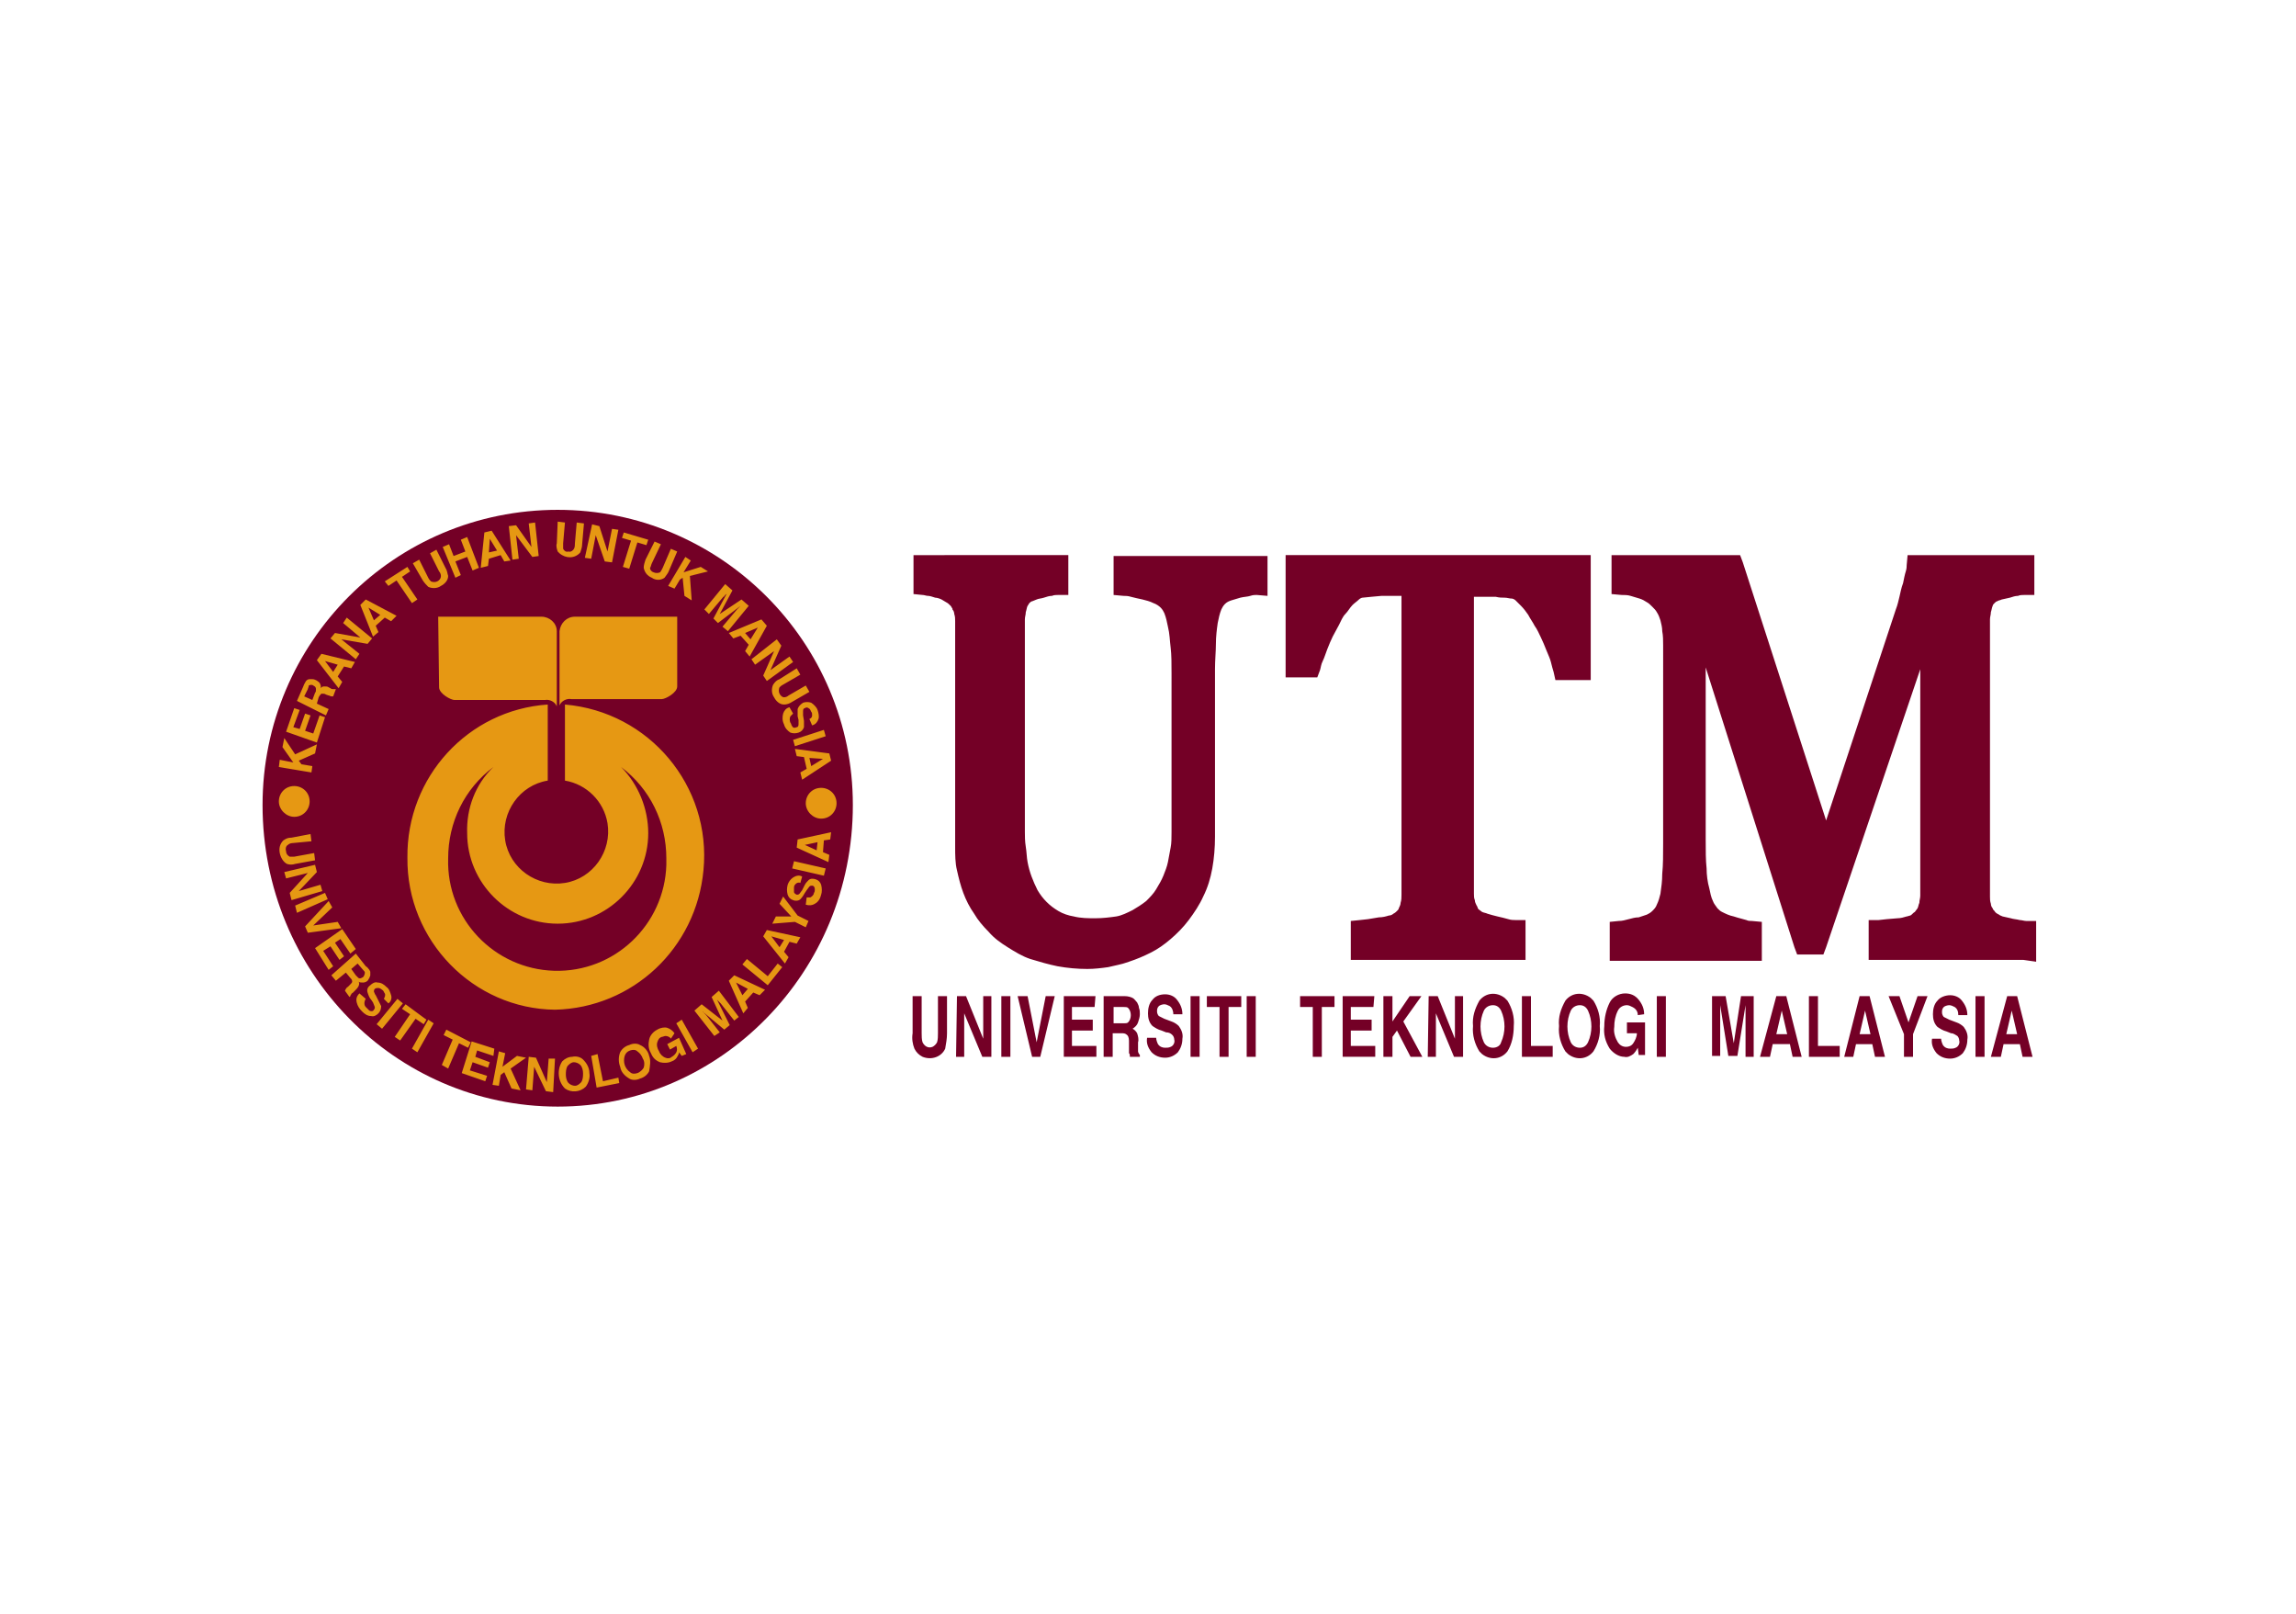 <?xml version="1.0" encoding="utf-8"?>
<!-- Generator: Adobe Illustrator 26.0.3, SVG Export Plug-In . SVG Version: 6.00 Build 0)  -->
<svg version="1.0" id="Layer_1" xmlns="http://www.w3.org/2000/svg" xmlns:xlink="http://www.w3.org/1999/xlink" x="0px" y="0px"
	 viewBox="0 0 253.6 178.2" style="enable-background:new 0 0 253.6 178.2;" xml:space="preserve">
<style type="text/css">
	.st0{fill-rule:evenodd;clip-rule:evenodd;fill:#740026;}
	.st1{fill-rule:evenodd;clip-rule:evenodd;fill:#E69813;}
	.st2{fill:#740026;}
</style>
<path class="st0" d="M29,88.9c0-18,14.6-32.6,32.6-32.6s32.6,14.6,32.6,32.6c0,18.4-14.6,33.3-32.6,33.3S29,107.3,29,88.9"/>
<path class="st1" d="M89,88.7c0-0.9,0.7-1.7,1.7-1.7c0.9,0,1.7,0.7,1.7,1.7c0,0.9-0.7,1.7-1.7,1.7c0,0,0,0,0,0
	C89.8,90.4,89,89.6,89,88.7C89,88.7,89,88.7,89,88.7 M48.4,68.1h11.4c0.9,0,1.7,0.7,1.7,1.6c0,0,0,0.1,0,0.1V78
	c-0.2-0.5-0.8-0.8-1.3-0.7h-10c-0.4,0-1.7-0.7-1.7-1.4L48.4,68.1z M54.5,84.7c-3.2,2.4-5,6.1-5,10.1c-0.2,6.7,5.1,12.2,11.7,12.4
	c6.7,0.2,12.2-5.1,12.4-11.7c0-0.2,0-0.5,0-0.7c0-4-1.8-7.7-5-10.1c1.9,1.9,3,4.6,3,7.3c0,5.5-4.5,10-10,10s-10-4.5-10-10l0,0
	C51.5,89.3,52.5,86.6,54.5,84.7L54.5,84.7z M45,94.7c-0.1-8.9,6.7-16.3,15.5-16.9v4.5l0,0v3.9c-3.1,0.5-5.2,3.5-4.7,6.6
	c0.5,3.1,3.5,5.2,6.6,4.7c3.1-0.5,5.2-3.5,4.7-6.6c-0.4-2.4-2.3-4.3-4.7-4.7v-8.4c9.3,0.8,16.2,9,15.3,18.3
	c-0.8,8.6-7.8,15.2-16.4,15.4C52.3,111.4,44.9,103.9,45,94.7C45,94.7,45,94.7,45,94.7L45,94.7z M74.8,68.1H63.5
	c-0.9,0-1.6,0.7-1.7,1.6c0,0,0,0,0,0v8.2c0.2-0.5,0.8-0.8,1.3-0.7h10c0.4,0,1.7-0.7,1.7-1.4L74.8,68.1z M34.3,92.1l0.1,0.8l-2.1,0.2
	c-0.2,0-0.4,0.1-0.5,0.2c-0.2,0.1-0.3,0.4-0.2,0.7c0,0.3,0.2,0.5,0.4,0.6c0.2,0,0.4,0,0.5,0l2.2-0.4l0.1,0.8l-2.2,0.4
	c-0.3,0.1-0.6,0.1-0.9,0c-0.4-0.2-0.7-0.7-0.8-1.2c-0.1-0.5,0-1,0.4-1.4c0.3-0.2,0.5-0.3,0.9-0.3L34.3,92.1z M34.8,95.5l0.2,0.8
	l-2,2.1l2.4-0.7l0.2,0.7l-3.4,1L32,98.6l2-2.2l-2.4,0.6l-0.2-0.7L34.8,95.5z M32.8,100.8l-0.2-0.8l3.3-1.4l0.3,0.7L32.8,100.8z
	 M37.3,101.8l0.4,0.7l-3.7,0.5l-0.3-0.7l2.6-2.8l0.4,0.7l-2.1,2L37.3,101.8z M38.7,105.3l-1.1-1.6l-0.6,0.4l1,1.5l-0.5,0.4l-1-1.5
	l-0.8,0.5l1.1,1.7l-0.5,0.4l-1.5-2.4l3-2.1l1.5,2.2L38.7,105.3z M40.9,107.3c0,0.1,0,0.3,0,0.4c0,0.1-0.1,0.2-0.1,0.3
	c-0.1,0.1-0.1,0.2-0.2,0.3c-0.1,0.1-0.3,0.2-0.5,0.2c-0.2,0-0.4,0-0.5-0.1c0.1,0.1,0.1,0.3,0,0.5c-0.1,0.2-0.2,0.3-0.4,0.5l-0.2,0.2
	c-0.1,0.1-0.2,0.1-0.2,0.2c-0.1,0.1-0.1,0.2-0.1,0.2l-0.1,0.1l-0.5-0.7l0.1-0.2c0.1-0.1,0.1-0.2,0.2-0.2l0.2-0.2
	c0.2-0.2,0.3-0.3,0.3-0.4c0-0.2-0.1-0.3-0.2-0.4l-0.5-0.6l-1.1,0.9l-0.5-0.6l2.7-2.4l1.1,1.4c0.2,0.1,0.3,0.3,0.4,0.4L40.9,107.3z
	 M39.5,106.4l-0.7,0.6l0.5,0.7c0.1,0.1,0.2,0.2,0.3,0.3c0.2,0.1,0.3,0,0.5-0.1c0.1-0.1,0.2-0.3,0.2-0.5c0-0.1-0.1-0.2-0.2-0.3
	L39.5,106.4z M40.4,110.3c-0.2,0.3-0.2,0.7,0,0.9c0,0,0.1,0.1,0.1,0.1c0.1,0.1,0.2,0.2,0.3,0.3c0.2,0.1,0.4,0.1,0.5-0.1
	c0.1-0.1,0.1-0.2,0.1-0.3c-0.1-0.2-0.1-0.3-0.2-0.5l-0.2-0.3c-0.2-0.2-0.3-0.5-0.4-0.8c-0.1-0.3,0-0.6,0.3-0.8
	c0.2-0.2,0.5-0.4,0.8-0.3c0.4,0,0.7,0.2,1,0.5c0.3,0.2,0.4,0.6,0.5,0.9c0.1,0.3,0,0.7-0.3,0.9l-0.5-0.5c0.1-0.2,0.2-0.4,0.1-0.6
	c-0.1-0.1-0.1-0.3-0.3-0.4c-0.1-0.1-0.3-0.2-0.4-0.2c-0.1,0-0.3,0-0.4,0.1c-0.1,0.1-0.1,0.2-0.1,0.3c0.1,0.2,0.1,0.3,0.2,0.4
	l0.3,0.6c0.1,0.2,0.2,0.4,0.3,0.6c0,0.3-0.1,0.6-0.3,0.8c-0.2,0.2-0.5,0.4-0.8,0.3c-0.4,0-0.7-0.2-1-0.5c-0.3-0.3-0.5-0.6-0.6-1
	c-0.1-0.4,0-0.7,0.3-1L40.4,110.3z M42.2,113.6l-0.6-0.5l2.3-2.8l0.6,0.5L42.2,113.6z M47.1,112.6l-0.3,0.5l-0.9-0.6l-1.7,2.4
	l-0.6-0.4l1.7-2.5l-0.9-0.6l0.4-0.5L47.1,112.6z M46.1,116.2l-0.6-0.4l1.8-3.2l0.6,0.4L46.1,116.2z M52,115.1l-0.3,0.6l-1-0.5
	l-1.2,2.8l-0.7-0.4l1.2-2.8l-1-0.5l0.3-0.6L52,115.1z M54.5,116.6l-1.8-0.6l-0.2,0.7l1.6,0.6l-0.2,0.6l-1.7-0.6l-0.3,0.9l1.9,0.6
	l-0.2,0.6l-2.6-0.9l1.1-3.5l2.5,0.8L54.5,116.6z M55.1,116.1l0.7,0.2l-0.3,1.5l1.6-1.2l1,0.2l-1.7,1.2l1.1,2.4l-1-0.2l-0.8-1.8
	l-0.4,0.3l-0.2,1.2l-0.7-0.1L55.1,116.1z M58.4,116.7l0.8,0.1l1.2,2.7l0.2-2.6h0.7l-0.2,3.7l-0.8-0.1l-1.3-2.7l-0.2,2.6l-0.7-0.1
	L58.4,116.7z M64.7,120c-0.6,0.6-1.6,0.7-2.3,0.2c-0.8-0.8-0.9-2.1-0.3-3c0.3-0.3,0.7-0.5,1.1-0.5c0.4-0.1,0.9,0,1.2,0.3
	c0.4,0.4,0.7,0.9,0.7,1.5C65.2,119,65,119.6,64.7,120L64.7,120z M64.2,119.5c0.2-0.3,0.2-0.7,0.2-1c0-0.3-0.1-0.7-0.3-0.9
	c-0.2-0.2-0.5-0.3-0.7-0.3c-0.3,0-0.5,0.2-0.7,0.4c-0.2,0.3-0.2,0.7-0.2,1c0,0.3,0.1,0.7,0.3,0.9c0.2,0.2,0.5,0.3,0.7,0.3
	C63.8,119.9,64,119.7,64.2,119.5L64.2,119.5z M65.3,116.6l0.7-0.2l0.6,3l1.7-0.4l0.1,0.6l-2.5,0.5L65.3,116.6z M71.7,118.3
	c-0.2,0.4-0.6,0.7-1,0.8c-0.4,0.2-0.9,0.2-1.2,0c-0.5-0.3-0.9-0.7-1-1.3c-0.2-0.5-0.2-1.1,0-1.6c0.2-0.4,0.6-0.7,1-0.8
	c0.4-0.2,0.9-0.2,1.2,0c0.5,0.2,0.9,0.7,1,1.2C71.9,117.1,71.8,117.7,71.7,118.3L71.7,118.3z M71.1,117.9c0.1-0.3,0.1-0.7-0.1-1
	c-0.1-0.3-0.3-0.6-0.6-0.8c-0.2-0.2-0.5-0.2-0.8-0.1c-0.3,0.1-0.5,0.3-0.6,0.6c-0.1,0.3-0.1,0.7,0,1c0.1,0.3,0.3,0.6,0.6,0.8
	c0.2,0.2,0.5,0.2,0.8,0.1C70.7,118.4,71,118.1,71.1,117.9L71.1,117.9z M74.1,114.7c-0.1-0.2-0.4-0.3-0.6-0.3c-0.1,0-0.3,0.1-0.4,0.1
	c-0.3,0.1-0.4,0.3-0.5,0.6c-0.1,0.3,0,0.7,0.2,1c0.1,0.3,0.4,0.6,0.7,0.7c0.2,0.1,0.5,0.1,0.7-0.1c0.2-0.1,0.4-0.3,0.5-0.5
	c0.1-0.2,0.1-0.4,0-0.7l-0.7,0.4l-0.3-0.6l1.3-0.7l0.8,1.8l-0.5,0.2l-0.3-0.4c0,0.2-0.1,0.3-0.2,0.5c-0.1,0.2-0.3,0.4-0.6,0.5
	c-0.4,0.2-0.9,0.2-1.3,0.1c-0.5-0.2-0.8-0.5-1-1c-0.3-0.5-0.3-1-0.2-1.5c0.1-0.5,0.5-0.9,0.9-1.1c0.3-0.2,0.8-0.3,1.1-0.2
	c0.3,0.1,0.6,0.3,0.8,0.6L74.1,114.7z M77.1,115.8l-0.6,0.4l-1.8-3.2l0.6-0.4L77.1,115.8z M78.6,110.1l0.8-0.7l2.2,2.9l-0.5,0.4
	l-1.5-1.9c-0.1-0.1-0.1-0.1-0.2-0.2l-0.2-0.2l1.4,2.8l-0.6,0.5l-2.4-2c0.1,0,0.1,0.1,0.2,0.2l0.2,0.2l1.5,1.9l-0.6,0.4l-2.2-2.8
	l0.8-0.7l2.3,1.8L78.6,110.1z M80.5,108.3l0.6-0.6l3.4,1.6l-0.6,0.6l-0.7-0.3l-0.9,1l0.3,0.7l-0.5,0.6L80.5,108.3z M82,109.9
	l0.6-0.7l-1.3-0.7L82,109.9z M82,106.5l0.5-0.6l2.3,1.9l1.1-1.4l0.5,0.4l-1.6,2L82,106.5z M84.3,103.4l0.4-0.7l3.7,0.8l-0.4,0.7
	l-0.8-0.2l-0.6,1.1l0.5,0.6l-0.4,0.7L84.3,103.4z M86.1,104.6l0.5-0.8l-1.4-0.4L86.1,104.6z M86.1,99.8l0.4-0.8l1.6,2.1l1.2,0.6
	l-0.3,0.7l-1.2-0.6l-2.5,0.2l0.4-0.8h1.7L86.1,99.8z M89.1,99.1c0.1,0,0.3,0,0.4,0c0.2-0.1,0.4-0.3,0.4-0.5c0.1-0.1,0.1-0.3,0.1-0.4
	c0-0.2-0.1-0.4-0.3-0.4c-0.1,0-0.2,0-0.3,0.1c-0.1,0.1-0.2,0.3-0.3,0.4l-0.2,0.3c-0.1,0.2-0.3,0.5-0.5,0.7c-0.2,0.2-0.6,0.2-0.8,0.1
	c-0.3-0.1-0.5-0.3-0.6-0.6c-0.1-0.4-0.1-0.7,0-1.1c0.1-0.3,0.3-0.6,0.6-0.8c0.3-0.2,0.7-0.3,1-0.1l-0.2,0.7c-0.2-0.1-0.4,0-0.5,0.1
	c-0.1,0.1-0.2,0.2-0.2,0.4c0,0.2,0,0.3,0,0.5c0,0.1,0.1,0.2,0.3,0.3c0.1,0,0.2,0,0.3-0.1c0.1-0.1,0.2-0.3,0.3-0.4l0.3-0.6
	c0.1-0.2,0.3-0.4,0.4-0.5c0.2-0.2,0.5-0.2,0.8-0.1c0.3,0.1,0.5,0.3,0.6,0.6c0.1,0.4,0.1,0.8,0,1.1c-0.1,0.4-0.3,0.8-0.7,1
	c-0.3,0.2-0.7,0.2-1,0.1L89.1,99.1z M91.2,95.9L91,96.7l-3.5-0.8l0.2-0.8L91.2,95.9z M88,93.6l0.1-0.9l3.7-0.8l-0.1,0.8L91,92.8
	l-0.1,1.3l0.7,0.3l-0.1,0.8L88,93.6z M90.2,93.9l0.1-0.9l-1.4,0.3L90.2,93.9z M30.8,84.7l0.1-0.8l1.5,0.3l-1.2-1.7l0.2-1l1.2,1.8
	l2.4-1.1l-0.2,1L33,84l0.3,0.4l1.2,0.2l-0.1,0.7L30.8,84.7z M33.1,78.4l-0.7,1.9l0.7,0.2l0.6-1.7l0.6,0.2l-0.6,1.7l0.9,0.3l0.7-2
	l0.6,0.2L35,82l-3.4-1.2l0.9-2.6L33.1,78.4z M33.8,75.2c0.1-0.1,0.2-0.2,0.4-0.2c0.1,0,0.2,0,0.3,0c0.3,0,0.6,0.2,0.8,0.4
	c0.1,0.2,0.2,0.4,0.1,0.6c0.1-0.1,0.2-0.2,0.4-0.2c0.2,0,0.4,0,0.5,0.1l0.2,0.1c0.1,0.1,0.2,0.1,0.3,0.1c0.1,0,0.2,0,0.2,0h0.1
	l-0.3,0.8c-0.1,0-0.1,0-0.2,0c-0.1,0-0.2-0.1-0.3-0.1l-0.3-0.1c-0.1-0.1-0.3-0.1-0.5-0.1c-0.1,0.1-0.2,0.2-0.3,0.4L35,77.7l1.3,0.6
	L36,79l-3.2-1.6l0.7-1.6C33.6,75.5,33.7,75.4,33.8,75.2z M33.6,76.9l0.9,0.4l0.3-0.8c0.1-0.1,0.1-0.2,0.1-0.4c0-0.2-0.1-0.3-0.3-0.4
	c-0.1-0.1-0.3-0.1-0.5,0C34.1,75.9,34,76,34,76.1L33.6,76.9z M35,72.9l0.5-0.7l3.7,0.9l-0.4,0.7L38,73.6l-0.7,1.1l0.5,0.6l-0.4,0.7
	L35,72.9z M36.8,74.2l0.5-0.8L35.9,73L36.8,74.2z M36.5,70.5l0.5-0.6l2.8,0.5l-1.9-1.6l0.4-0.6l2.8,2.3l-0.5,0.6l-2.9-0.5l2,1.6
	l-0.4,0.6L36.5,70.5z M39.8,66.8l0.6-0.6l3.4,1.8l-0.6,0.6l-0.7-0.4l-1,0.9l0.3,0.7l-0.6,0.5L39.8,66.8z M41.3,68.5l0.7-0.6
	l-1.3-0.8L41.3,68.5z M45,62.6l0.3,0.5l-0.9,0.6l1.7,2.5l-0.6,0.4l-1.7-2.5l-0.9,0.6l-0.4-0.5L45,62.6z M45.6,62.2l0.7-0.4l1,2
	c0.1,0.2,0.2,0.3,0.3,0.4c0.2,0.1,0.5,0.1,0.7,0c0.2-0.1,0.4-0.3,0.4-0.6c0-0.2-0.1-0.4-0.2-0.5l-1-2l0.7-0.4l1,2
	c0.2,0.3,0.2,0.6,0.3,0.9c0,0.5-0.4,0.9-0.8,1.1c-0.4,0.3-1,0.3-1.4,0.1c-0.2-0.2-0.4-0.4-0.6-0.7L45.6,62.2z M50.3,63.8l-1.4-3.4
	l0.7-0.3l0.5,1.3l1.3-0.5l-0.5-1.3l0.7-0.3l1.3,3.4L52.2,63l-0.6-1.5L50.3,62l0.6,1.5L50.3,63.8z M53.5,58.8l0.8-0.2l2.1,3.3
	L55.7,62l-0.4-0.7L54,61.7l-0.1,0.8l-0.8,0.2L53.5,58.8z M54,61l0.9-0.2l-0.8-1.3L54,61z M56.2,58.1L57,58l1.7,2.4l-0.3-2.6l0.7-0.1
	l0.4,3.7l-0.7,0.1L57,59.1l0.3,2.6l-0.7,0.1L56.2,58.1z M61.6,57.6l0.8,0.1L62.2,60c0,0.2,0,0.4,0,0.6c0.1,0.2,0.3,0.4,0.6,0.3
	c0.2,0.1,0.5-0.1,0.6-0.3c0.1-0.2,0.1-0.4,0.1-0.6l0.2-2.3l0.8,0.1l-0.2,2.3c0,0.3-0.1,0.6-0.2,0.9c-0.6,0.7-1.6,0.7-2.3,0.1
	c-0.1-0.1-0.2-0.2-0.2-0.2c-0.1-0.3-0.2-0.6-0.1-0.9L61.6,57.6z M65.4,57.9l0.8,0.2l0.9,2.8l0.5-2.5l0.7,0.1l-0.7,3.6L66.8,62
	l-1-2.9l-0.5,2.6l-0.7-0.1L65.4,57.9z M71.6,59.6l-0.2,0.6l-1-0.3l-0.9,2.9l-0.7-0.2l0.9-2.9l-1-0.3l0.2-0.6L71.6,59.6z M72.3,59.8
	l0.7,0.3L72,62.2c-0.1,0.2-0.1,0.4-0.2,0.5c0,0.2,0.1,0.4,0.4,0.5c0.2,0.1,0.5,0.1,0.7,0c0.1-0.1,0.2-0.3,0.3-0.5l0.9-2.1l0.7,0.3
	l-0.9,2.1c-0.1,0.3-0.3,0.5-0.5,0.8c-0.4,0.3-1,0.3-1.4,0c-0.5-0.2-0.8-0.6-0.9-1.1c0-0.3,0.1-0.6,0.2-0.9L72.3,59.8z M75.7,61.5
	l0.6,0.4l-0.8,1.3l1.9-0.6l0.8,0.5l-2,0.5l0.2,2.7l-0.8-0.5l-0.2-2L75.1,64l-0.6,1l-0.7-0.3L75.7,61.5z M81.9,66.2l0.8,0.7l-2.3,2.8
	l-0.6-0.5l1.6-1.9l0.2-0.2l0.2-0.2l-2.5,1.9l-0.5-0.5l1.5-2.8c0,0.1-0.1,0.1-0.2,0.2c-0.1,0.1-0.1,0.2-0.2,0.2l-1.6,1.9l-0.5-0.5
	l2.3-2.8l0.8,0.7l-1.4,2.6L81.9,66.2z M84.1,68.4l0.6,0.7l-1.9,3.4l-0.5-0.6l0.4-0.7l-0.9-1L81,70.5l-0.5-0.6L84.1,68.4z M82.3,69.9
	l0.6,0.7l0.8-1.3L82.3,69.9z M85.8,70.6l0.5,0.7l-1.2,2.7l2.1-1.5l0.4,0.6l-2.9,2.1l-0.4-0.6l1.2-2.7l-2.1,1.5l-0.4-0.6L85.8,70.6z
	 M88,73.8l0.4,0.7l-1.9,1.1c-0.2,0.1-0.3,0.2-0.4,0.3c-0.1,0.2-0.1,0.5,0,0.7c0.1,0.2,0.3,0.4,0.5,0.4c0.2,0,0.4-0.1,0.5-0.2
	l1.9-1.1l0.4,0.7l-1.9,1.1c-0.3,0.2-0.6,0.3-0.9,0.3c-0.5,0-0.9-0.4-1.1-0.8c-0.3-0.4-0.3-1-0.1-1.4c0.2-0.3,0.4-0.5,0.7-0.6
	L88,73.8z M87.6,78.8c-0.1,0.1-0.2,0.2-0.3,0.3c-0.1,0.2-0.1,0.5,0,0.7c0.1,0.1,0.1,0.3,0.2,0.4c0.1,0.2,0.3,0.2,0.5,0.1
	c0.1,0,0.2-0.1,0.2-0.3c0-0.2,0-0.4,0-0.5l-0.1-0.4c0-0.3,0-0.6,0-0.8c0.1-0.3,0.3-0.5,0.6-0.7c0.3-0.1,0.6-0.1,0.9,0
	c0.3,0.2,0.6,0.5,0.7,0.8c0.1,0.3,0.2,0.7,0.1,1c-0.1,0.3-0.3,0.6-0.7,0.7l-0.3-0.7c0.2-0.1,0.3-0.2,0.3-0.4c0-0.2,0-0.3-0.1-0.4
	c-0.1-0.2-0.1-0.3-0.3-0.4c-0.1-0.1-0.3-0.1-0.4,0c-0.1,0-0.2,0.1-0.2,0.3c0,0.2,0,0.3,0,0.5l0.1,0.6c0,0.2,0,0.5,0,0.7
	c-0.1,0.3-0.3,0.5-0.6,0.6c-0.3,0.1-0.6,0.1-0.9,0c-0.3-0.2-0.6-0.5-0.7-0.9c-0.2-0.4-0.2-0.8-0.1-1.2c0.1-0.3,0.3-0.6,0.7-0.7
	L87.6,78.8z M87.8,82.4l-0.2-0.7l3.4-1.1l0.2,0.7L87.8,82.4z M91.6,83.2l0.2,0.8l-3.2,2.1l-0.2-0.8l0.7-0.4l-0.3-1.3L88,83.5
	l-0.2-0.8L91.6,83.2z M89.4,83.7l0.2,0.9l1.3-0.8L89.4,83.7z M30.8,88.5c0-0.9,0.7-1.7,1.7-1.7c0.9,0,1.7,0.7,1.7,1.7
	c0,0.9-0.7,1.7-1.7,1.7c0,0,0,0,0,0C31.6,90.2,30.8,89.4,30.8,88.5z"/>
<path class="st0" d="M105.7,110h1l1.9,4.7V110h0.9v6.7h-1l-2-4.8v4.8h-0.9L105.7,110z M111.6,116.7h-1V110h1V116.7z M115.5,110h1
	l-1.6,6.7H114l-1.6-6.7h1.1l1,5.1L115.5,110z M120.9,111.2h-2.5v1.4h2.3v1.2h-2.3v1.7h2.7v1.2h-3.6V110h3.5L120.9,111.2z
	 M125.1,110.2c0.2,0.1,0.3,0.3,0.5,0.5c0.1,0.2,0.2,0.4,0.2,0.6c0.1,0.2,0.1,0.5,0.1,0.7c0,0.3-0.1,0.6-0.2,0.9
	c-0.1,0.3-0.3,0.5-0.6,0.7c0.2,0.1,0.4,0.3,0.5,0.5c0.1,0.3,0.2,0.7,0.1,1v0.4c0,0.2,0,0.4,0,0.6c0,0.1,0.1,0.3,0.2,0.4v0.2h-1.1
	c0-0.2,0-0.3-0.1-0.4c0-0.2,0-0.4,0-0.6v-0.6c0-0.3,0-0.6-0.2-0.8c-0.2-0.2-0.4-0.2-0.6-0.2h-1v2.6h-1V110h2.3
	C124.6,110,124.9,110.1,125.1,110.2L125.1,110.2z M123,111.2v1.8h1.1c0.2,0,0.4,0,0.5-0.1c0.2-0.2,0.3-0.5,0.3-0.8
	c0-0.3-0.1-0.6-0.3-0.8c-0.1-0.1-0.3-0.1-0.5-0.1H123z M127.7,114.6c0,0.2,0.1,0.5,0.2,0.7c0.2,0.3,0.5,0.4,0.8,0.4
	c0.2,0,0.4,0,0.6-0.1c0.3-0.1,0.5-0.5,0.4-0.8c0-0.2-0.1-0.4-0.2-0.5c-0.2-0.2-0.4-0.3-0.7-0.3l-0.5-0.2c-0.4-0.1-0.7-0.3-1-0.5
	c-0.4-0.4-0.5-0.9-0.5-1.4c0-0.5,0.1-1.1,0.5-1.5c0.3-0.4,0.8-0.6,1.4-0.6c0.5,0,1,0.2,1.3,0.6c0.4,0.5,0.6,1,0.6,1.6h-1
	c0-0.3-0.1-0.7-0.4-0.9c-0.2-0.1-0.4-0.2-0.6-0.2c-0.2,0-0.5,0.1-0.6,0.2c-0.2,0.2-0.2,0.4-0.2,0.6c0,0.2,0.1,0.4,0.2,0.5
	c0.2,0.1,0.4,0.2,0.6,0.3l0.8,0.3c0.3,0.1,0.6,0.3,0.8,0.5c0.3,0.4,0.5,0.9,0.4,1.4c0,0.6-0.2,1.1-0.5,1.5c-0.4,0.4-0.9,0.6-1.4,0.6
	c-0.6,0-1.1-0.2-1.5-0.6c-0.4-0.5-0.6-1-0.5-1.6L127.7,114.6z M132.5,116.7h-1V110h1V116.7z M137.1,110v1.2h-1.4v5.5h-1v-5.5h-1.4
	V110H137.1z M138.7,116.7h-1V110h1V116.7z M147.4,110v1.2H146v5.5h-1v-5.5h-1.4V110H147.4z M151.7,111.2h-2.5v1.4h2.3v1.2h-2.3v1.7
	h2.7v1.2h-3.6V110h3.5L151.7,111.2z M152.8,110h1v2.8l1.9-2.8h1.3l-2,2.8l2.1,3.9h-1.3l-1.5-2.9l-0.5,0.7v2.2h-1L152.8,110z
	 M157.8,110h1l1.9,4.7V110h0.9v6.7h-1l-2-4.8v4.8h-0.9L157.8,110z M166.5,116.1c-0.7,0.9-1.9,1-2.8,0.3c-0.1-0.1-0.2-0.2-0.3-0.3
	c-0.5-0.8-0.8-1.8-0.7-2.8c-0.1-1,0.2-1.9,0.7-2.8c0.7-0.9,1.9-1,2.8-0.3c0.1,0.1,0.2,0.2,0.3,0.3c0.5,0.8,0.8,1.8,0.7,2.8
	C167.2,114.3,167,115.3,166.5,116.1L166.5,116.1z M165.8,115.1c0.5-1.1,0.5-2.4,0-3.5c-0.2-0.4-0.5-0.6-0.9-0.6
	c-0.4,0-0.8,0.2-1,0.6c-0.5,1.1-0.5,2.4,0,3.5c0.2,0.4,0.6,0.6,1,0.6C165.3,115.7,165.7,115.5,165.8,115.1L165.8,115.1z M168.1,110
	h1v5.5h2.4v1.2h-3.4V110z M176,116.1c-0.7,0.9-1.9,1-2.8,0.3c-0.1-0.1-0.2-0.2-0.3-0.3c-0.5-0.8-0.8-1.8-0.7-2.8
	c-0.1-1,0.2-1.9,0.7-2.8c0.7-0.9,1.9-1,2.8-0.3c0.1,0.1,0.2,0.2,0.3,0.3c0.5,0.8,0.8,1.8,0.7,2.8C176.8,114.3,176.5,115.3,176,116.1
	L176,116.1z M175.4,115.1c0.5-1.1,0.5-2.4,0-3.5c-0.2-0.4-0.5-0.6-0.9-0.6c-0.4,0-0.8,0.2-1,0.6c-0.5,1.1-0.5,2.4,0,3.5
	c0.2,0.4,0.6,0.6,1,0.6C174.9,115.7,175.2,115.5,175.4,115.1L175.4,115.1z M180.9,112.1c0-0.4-0.2-0.7-0.6-0.9
	c-0.2-0.1-0.4-0.2-0.6-0.2c-0.4,0-0.8,0.2-1,0.6c-0.3,0.6-0.4,1.2-0.4,1.8c-0.1,0.6,0.1,1.2,0.4,1.7c0.2,0.3,0.5,0.5,0.9,0.5
	c0.3,0,0.6-0.1,0.8-0.4c0.2-0.3,0.4-0.7,0.4-1.1h-1.1v-1.2h2v3.6h-0.7l-0.1-0.8c-0.1,0.2-0.3,0.5-0.5,0.7c-0.3,0.2-0.6,0.4-1,0.3
	c-0.6,0-1.2-0.4-1.6-0.9c-0.5-0.8-0.7-1.6-0.6-2.5c0-0.9,0.2-1.8,0.6-2.6c0.3-0.6,1-1,1.7-1c0.6,0,1.1,0.2,1.5,0.7
	c0.4,0.5,0.6,1,0.6,1.6L180.9,112.1z M184,116.7h-1V110h1V116.7z M192.3,110h1.4v6.7h-0.9v-4.5c0-0.1,0-0.3,0-0.6v-0.6l-0.9,5.6h-1
	l-0.9-5.6v0.5c0,0.2,0,0.4,0,0.6v4.5h-0.9V110h1.5l0.9,5.2L192.3,110z M196.2,110h1.1l1.7,6.7H198l-0.3-1.4h-1.9l-0.3,1.4h-1.1
	L196.2,110z M196.2,114.2h1.2l-0.6-2.6L196.2,114.2z M199.8,110h1v5.5h2.4v1.2h-3.4L199.8,110z M205.4,110h1.1l1.7,6.7h-1.1
	l-0.3-1.4h-1.8l-0.3,1.4h-1L205.4,110z M205.4,114.2h1.2l-0.6-2.6L205.4,114.2z M211.8,110h1.1l-1.6,4.2v2.5h-1v-2.5l-1.7-4.2h1.2
	l1,2.9L211.8,110z M214.4,114.7c0,0.2,0.1,0.5,0.2,0.7c0.2,0.3,0.5,0.4,0.8,0.4c0.2,0,0.4,0,0.6-0.1c0.3-0.1,0.5-0.5,0.4-0.8
	c0-0.2-0.1-0.4-0.2-0.5c-0.2-0.1-0.4-0.3-0.7-0.3l-0.5-0.2c-0.4-0.1-0.7-0.3-1-0.5c-0.4-0.4-0.5-0.9-0.5-1.4c0-0.5,0.1-1.1,0.5-1.5
	c0.3-0.4,0.9-0.6,1.4-0.6c0.5,0,1,0.2,1.3,0.6c0.4,0.5,0.6,1,0.6,1.6h-1c0-0.4-0.1-0.7-0.4-0.9c-0.2-0.1-0.4-0.2-0.6-0.2
	c-0.2,0-0.5,0.1-0.6,0.2c-0.2,0.2-0.2,0.4-0.2,0.6c0,0.2,0.1,0.4,0.2,0.5c0.2,0.1,0.4,0.2,0.6,0.3l0.8,0.3c0.3,0.1,0.6,0.3,0.8,0.5
	c0.3,0.4,0.5,0.9,0.4,1.4c0,0.6-0.2,1.1-0.5,1.5c-0.4,0.4-0.9,0.6-1.4,0.6c-0.6,0-1.1-0.2-1.5-0.6c-0.4-0.5-0.6-1-0.5-1.6
	L214.4,114.7z M219.2,116.7h-1V110h1V116.7z M221.7,110h1.1l1.7,6.7h-1.1l-0.3-1.4h-1.8l-0.3,1.4h-1.1L221.7,110z M221.6,114.2h1.2
	l-0.6-2.6L221.6,114.2z M100.8,110h1v4.1c0,0.3,0,0.7,0.1,1c0.2,0.4,0.6,0.7,1.1,0.5c0.2-0.1,0.4-0.3,0.5-0.5c0.1-0.3,0.1-0.7,0.1-1
	V110h1v4.1c0,0.6-0.1,1.1-0.2,1.7c-0.4,0.9-1.5,1.3-2.5,0.9c-0.4-0.2-0.7-0.5-0.9-0.9c-0.2-0.5-0.3-1.1-0.2-1.7L100.8,110z"/>
<path class="st2" d="M174.5,75.1h-2.7l-0.2-0.9c-0.1-0.3-0.2-0.7-0.3-1.1c-0.1-0.4-0.3-0.8-0.5-1.3l0,0c-0.2-0.5-0.4-1-0.6-1.4
	s-0.4-0.9-0.7-1.3l0,0c-0.2-0.4-0.5-0.8-0.7-1.2c-0.2-0.3-0.5-0.7-0.8-1l0,0c-0.2-0.2-0.4-0.4-0.6-0.6c-0.1-0.1-0.3-0.2-0.4-0.2l0,0
	c-0.3,0-0.5-0.1-0.8-0.1s-0.6,0-1-0.1h-1.1h-1h-0.3v32.8c0,0.2,0,0.5,0.1,0.7c0,0.2,0.1,0.4,0.2,0.6l0,0c0.1,0.1,0.1,0.3,0.2,0.4
	c0.1,0.1,0.3,0.2,0.4,0.3c0.2,0.1,0.4,0.1,0.6,0.2c0.3,0.1,0.7,0.2,1.1,0.3l0,0c0.4,0.1,0.9,0.2,1.2,0.3c0.3,0.1,0.6,0.1,0.8,0.1
	h1.1v4.4h-19.3v-4.3l1-0.1l0.9-0.1l1.2-0.2c0.4,0,0.8-0.1,1.1-0.2c0.2,0,0.4-0.1,0.5-0.2l0,0c0.2-0.1,0.3-0.2,0.4-0.3
	c0.1-0.1,0.2-0.2,0.2-0.3l0,0c0.1-0.2,0.2-0.4,0.2-0.6c0.1-0.3,0.1-0.6,0.1-0.9v-33h-1.2c-0.3,0-0.6,0-1,0l0,0l-1.1,0.1l-1,0.1l0,0
	c-0.1,0-0.3,0.1-0.4,0.2c-0.2,0.2-0.5,0.4-0.7,0.6c-0.3,0.3-0.5,0.7-0.8,1s-0.5,0.8-0.7,1.2c-0.2,0.4-0.5,0.9-0.7,1.3
	c-0.2,0.4-0.4,0.9-0.6,1.4l0,0c-0.2,0.5-0.3,0.9-0.5,1.3s-0.2,0.7-0.3,1l-0.3,0.8H142V61.3h33.7v13.8H174.5z M223.5,106h-17.1v-4.4
	h1.1l0.9-0.1l1.2-0.1l0,0c0.3,0,0.7-0.1,1-0.2c0.1,0,0.3-0.1,0.4-0.1c0.2-0.1,0.3-0.3,0.5-0.4c0.1-0.1,0.2-0.3,0.3-0.4l0,0
	c0.1-0.2,0.1-0.4,0.2-0.6c0-0.3,0.1-0.5,0.1-0.8v-25l-10.4,30.7l-0.3,0.8h-2.9l-0.3-0.8l-9.8-30.9v19c0,1.2,0,2.3,0.1,3.2
	c0,0.7,0.1,1.5,0.3,2.2l0,0c0.1,0.5,0.2,1,0.4,1.4c0.1,0.3,0.3,0.5,0.5,0.8l0,0c0.2,0.2,0.3,0.3,0.5,0.4c0.4,0.2,0.8,0.4,1.3,0.5
	l0,0c0.6,0.2,1.1,0.3,1.4,0.4c0.2,0.1,0.4,0.1,0.6,0.1l1.1,0.1v4.3h-16.8v-4.3l1-0.1c0.4,0,0.7-0.1,1.1-0.2c0.4-0.1,0.7-0.2,1.1-0.2
	l0,0c0.3-0.1,0.6-0.2,0.9-0.3c0.2-0.1,0.4-0.2,0.6-0.4l0,0c0.2-0.2,0.4-0.4,0.5-0.7c0.2-0.4,0.3-0.8,0.4-1.2
	c0.1-0.7,0.2-1.4,0.2-2.2c0.1-1,0.1-2.1,0.1-3.4V71.3l0,0c0-0.5,0-1.1-0.1-1.6c0-0.4-0.1-0.8-0.2-1.2c-0.1-0.3-0.2-0.6-0.4-0.9
	c-0.1-0.2-0.3-0.4-0.5-0.6c-0.2-0.2-0.4-0.4-0.6-0.5c-0.3-0.2-0.5-0.3-0.8-0.4c-0.3-0.1-0.7-0.2-1-0.3c-0.3-0.1-0.7-0.1-1-0.1
	l-1.1-0.1v-4.3h14.2l0.3,0.8l9.2,28.5l7.7-23.3c0.2-0.5,0.3-1,0.4-1.4s0.2-1,0.4-1.5l0,0c0.1-0.5,0.2-1,0.3-1.3s0.1-0.6,0.1-0.7
	l0.1-1.1h14v4.4h-1.1c-0.2,0-0.5,0-0.7,0.1c-0.3,0-0.6,0.1-0.9,0.2l0,0l-0.9,0.2c-0.2,0.1-0.4,0.1-0.5,0.2l0,0
	c-0.1,0-0.2,0.1-0.3,0.2c-0.1,0.1-0.2,0.2-0.2,0.3c-0.1,0.2-0.1,0.4-0.2,0.7c0,0.3-0.1,0.5-0.1,0.8l0,0v30.6l0,0
	c0,0.3,0,0.5,0.1,0.8c0,0.2,0.1,0.4,0.2,0.5l0,0c0,0.1,0.1,0.2,0.2,0.3c0.1,0.2,0.3,0.3,0.5,0.4l0,0c0.1,0.1,0.2,0.1,0.4,0.2
	l0.9,0.2l0,0c0.3,0.1,0.6,0.1,1,0.2c0.2,0,0.5,0.1,0.7,0.1h1.1v4.5L223.5,106z M138.8,65.7c-0.2,0-0.4,0-0.7,0.1
	c-0.3,0.1-0.7,0.1-1.1,0.2c-0.3,0.1-0.7,0.2-1,0.3c-0.3,0.1-0.5,0.2-0.7,0.4c-0.2,0.2-0.3,0.4-0.4,0.6c-0.2,0.5-0.3,1-0.4,1.5
	c-0.1,0.7-0.2,1.5-0.2,2.3c0,0.8-0.1,1.8-0.1,2.8v18.5c0,1.2-0.1,2.4-0.3,3.5c-0.2,1.1-0.5,2.1-1,3.1c-0.4,0.9-1,1.8-1.6,2.6
	c-0.6,0.8-1.3,1.5-2,2.1l0,0c-0.7,0.6-1.4,1.1-2.2,1.5c-0.8,0.4-1.5,0.7-2.4,1l0,0c-0.8,0.3-1.5,0.4-2.3,0.6
	c-0.7,0.1-1.5,0.2-2.3,0.2c-1.1,0-2.2-0.1-3.3-0.3c-1-0.2-2-0.5-3-0.8l0,0c-0.9-0.3-1.7-0.8-2.5-1.3c-0.8-0.5-1.5-1-2.1-1.7l0,0
	c-0.6-0.6-1.2-1.3-1.6-2c-0.5-0.7-0.9-1.5-1.2-2.3l0,0c-0.3-0.8-0.5-1.6-0.7-2.5c-0.2-0.8-0.2-1.7-0.2-2.6V68.6c0-0.3,0-0.5-0.1-0.8
	c0-0.2-0.1-0.4-0.2-0.5v-0.1c-0.1-0.1-0.1-0.2-0.2-0.3c-0.2-0.2-0.3-0.3-0.5-0.4l0,0c-0.2-0.1-0.3-0.2-0.5-0.3
	c-0.2-0.1-0.5-0.2-0.7-0.2l0,0c-0.3-0.1-0.6-0.2-0.8-0.2c-0.2,0-0.4-0.1-0.6-0.1l-1-0.1v-4.3H118v4.4h-1.1c-0.2,0-0.5,0-0.7,0.1
	c-0.3,0-0.6,0.1-0.9,0.2l0,0c-0.3,0.1-0.6,0.1-0.8,0.2l-0.5,0.2l0,0c-0.1,0-0.2,0.1-0.3,0.2c-0.1,0.1-0.1,0.2-0.2,0.3l0,0
	c-0.1,0.2-0.1,0.4-0.2,0.7c0,0.3-0.1,0.5-0.1,0.8l0,0v23.4l0,0c0,0.5,0,1.1,0.1,1.7s0.1,1.2,0.2,1.7l0,0c0.2,1.1,0.6,2.1,1.1,3.1
	l0,0c0.3,0.5,0.6,0.9,1,1.3c0.4,0.4,0.8,0.7,1.3,1c0.5,0.3,1.1,0.5,1.7,0.6c0.8,0.2,1.6,0.2,2.4,0.2c0.8,0,1.6-0.1,2.3-0.2
	c0.6-0.1,1.2-0.4,1.8-0.7l0,0c0.5-0.3,1-0.6,1.5-1c0.4-0.4,0.8-0.8,1.1-1.3c0.3-0.5,0.6-1,0.8-1.5c0.2-0.5,0.4-1,0.5-1.5
	c0.1-0.5,0.2-1.1,0.3-1.6c0.1-0.5,0.1-1.1,0.1-1.7l0,0V74.4c0-1.1,0-2.1-0.1-2.9c-0.1-0.8-0.1-1.5-0.3-2.3c-0.1-0.5-0.2-1-0.4-1.5
	c-0.1-0.2-0.2-0.4-0.4-0.6l0,0c-0.2-0.2-0.5-0.4-0.8-0.5c-0.4-0.2-0.8-0.3-1.2-0.4l0,0c-0.5-0.1-0.9-0.2-1.3-0.3
	c-0.3-0.1-0.6-0.1-0.8-0.1l-1.1-0.1v-4.3h17v4.4L138.8,65.7z"/>
</svg>

